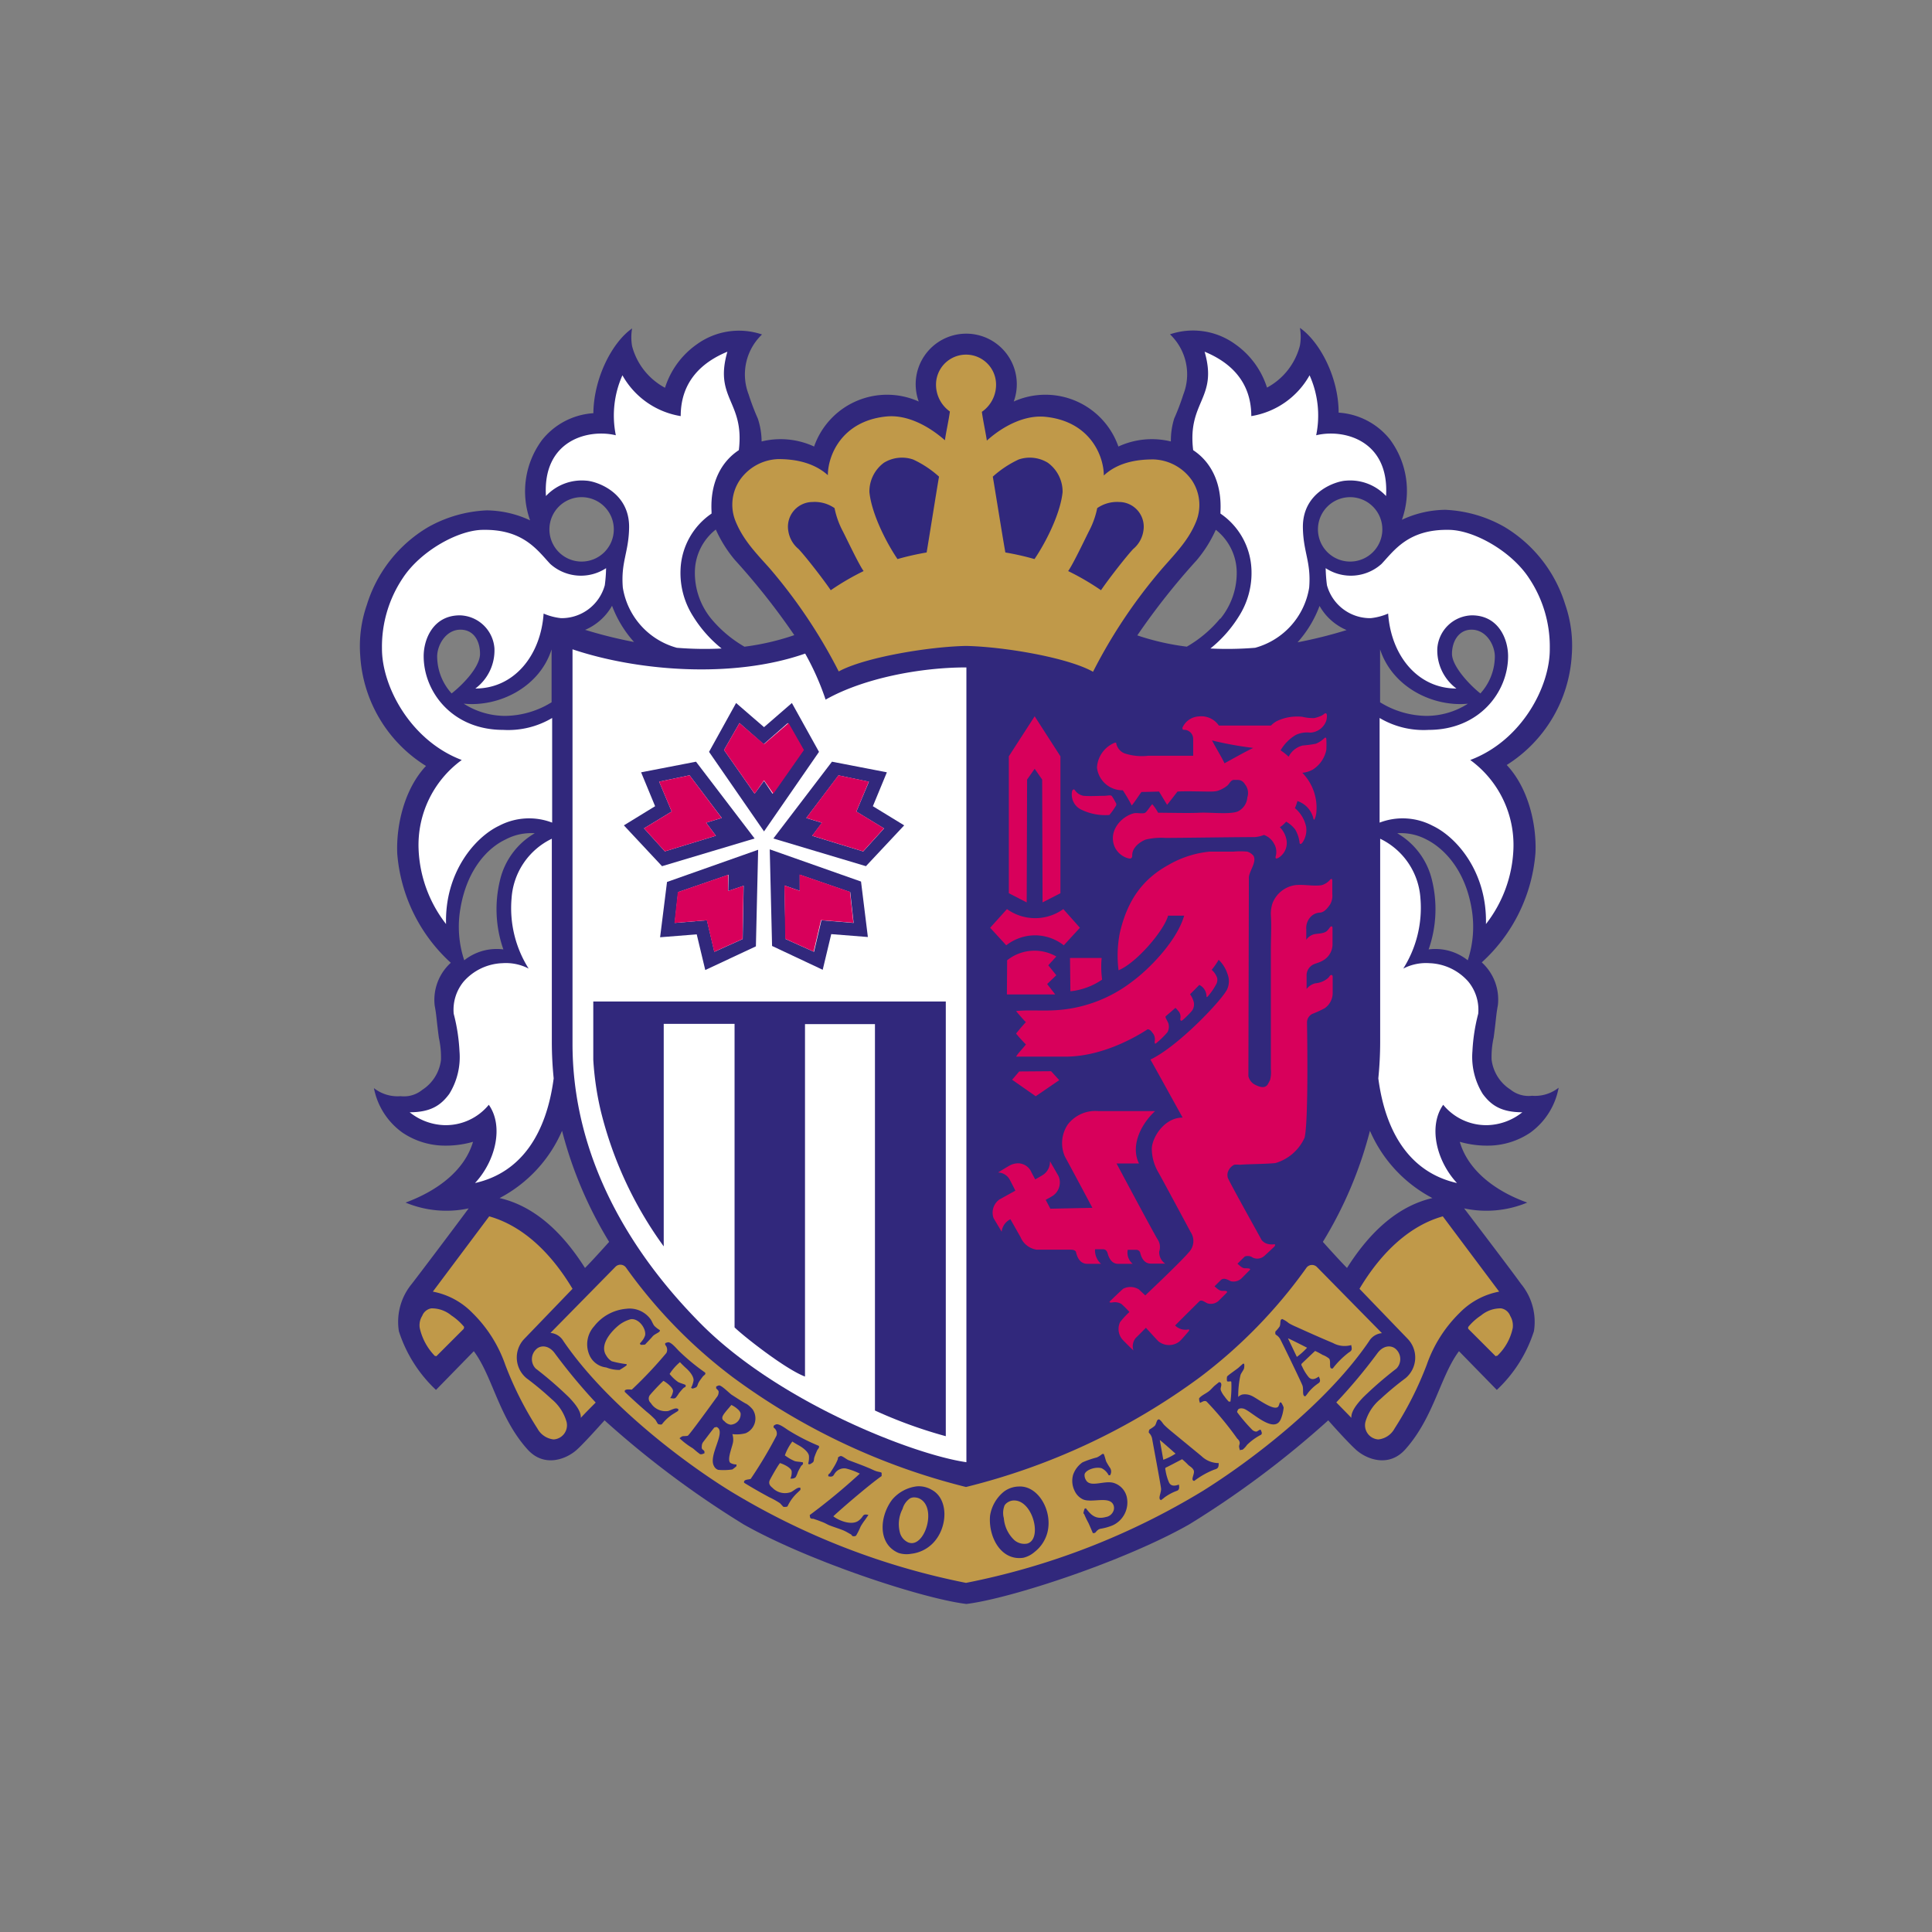 <svg id="Layer_1" data-name="Layer 1" xmlns="http://www.w3.org/2000/svg" viewBox="0 0 240 240"><rect x="0" y="0" width="240" height="240" fill="#808080" stroke="none"/><defs><style>.cls-1{fill:#31287c;}.cls-2{fill:#c09949;}.cls-3{fill:#fff;}.cls-4{fill:#d8005b;}</style></defs><path class="cls-1" d="M195.25,81.38a15.63,15.63,0,0,0-.82-6.31,17.07,17.07,0,0,0-7.55-9.62,16.25,16.25,0,0,0-7.35-2.12,13,13,0,0,0-5.38,1.24,10.7,10.7,0,0,0-1.5-10,8.87,8.87,0,0,0-6.36-3.31c0-4.4-2.35-8.82-4.81-10.53a6.22,6.22,0,0,1,0,2.2,8.25,8.25,0,0,1-4.09,5.22,10.42,10.42,0,0,0-3.93-5.38,8.93,8.93,0,0,0-8.12-1.24A6.86,6.86,0,0,1,147,49a29.36,29.36,0,0,1-1.14,3,9.2,9.2,0,0,0-.41,2.84,9.91,9.91,0,0,0-6.52.63,9.6,9.6,0,0,0-13-5.59,6.28,6.28,0,1,0-11.8,0,9.6,9.6,0,0,0-13,5.59,9.91,9.91,0,0,0-6.52-.63A9.2,9.2,0,0,0,94.14,52,29.36,29.36,0,0,1,93,49a6.86,6.86,0,0,1,1.66-7.45,8.93,8.93,0,0,0-8.12,1.24,10.42,10.42,0,0,0-3.93,5.38A8.25,8.25,0,0,1,78.52,43a6.46,6.46,0,0,1,0-2.2c-2.46,1.71-4.76,6.13-4.81,10.53a8.87,8.87,0,0,0-6.36,3.31,10.7,10.7,0,0,0-1.5,10,13,13,0,0,0-5.38-1.24,16.25,16.25,0,0,0-7.35,2.12,17.07,17.07,0,0,0-7.55,9.62,15.63,15.63,0,0,0-.82,6.31,17.33,17.33,0,0,0,8.17,13.7c-2.69,2.85-3.73,7.4-3.57,10.92A20.52,20.52,0,0,0,56,119.6a6.23,6.23,0,0,0-2,5.33c.24,1.28.18,1.43.52,4a11.14,11.14,0,0,1,.26,2.74,5.15,5.15,0,0,1-2.33,3.72,3.59,3.59,0,0,1-2.69.78,4.74,4.74,0,0,1-3.31-1A8.87,8.87,0,0,0,50,140.7a9.46,9.46,0,0,0,4.76,1.6,12.23,12.23,0,0,0,4-.46c-1,3.41-4.19,6-8.38,7.55a13.21,13.21,0,0,0,7.84.72c-2,2.7-6,8-7.06,9.37a7.41,7.41,0,0,0-1.61,5.89,17.17,17.17,0,0,0,4.61,7.29l4.7-4.81c2.33,3.11,3.1,8.25,6.68,12.21,2.08,2.31,4.86,1.19,6.15,0,.87-.8,2.38-2.48,3.41-3.62a118.16,118.16,0,0,0,17.28,12.93c8,4.53,22.15,9.21,27.67,9.88,5.52-.67,19.71-5.35,27.67-9.88A118.16,118.16,0,0,0,165,176.44c1,1.14,2.54,2.82,3.41,3.62,1.29,1.19,4.07,2.31,6.15,0,3.58-4,4.35-9.1,6.68-12.21l4.7,4.81a17.17,17.17,0,0,0,4.61-7.29,7.41,7.41,0,0,0-1.61-5.89c-1-1.4-5-6.67-7.06-9.37a13.21,13.21,0,0,0,7.84-.72c-4.19-1.5-7.4-4.14-8.38-7.55a12.23,12.23,0,0,0,4,.46,9.46,9.46,0,0,0,4.76-1.6,8.87,8.87,0,0,0,3.52-5.58,4.74,4.74,0,0,1-3.31,1,3.59,3.59,0,0,1-2.69-.78,5.15,5.15,0,0,1-2.33-3.72,11.14,11.14,0,0,1,.26-2.74c.34-2.55.28-2.7.52-4a6.23,6.23,0,0,0-2-5.33,20.52,20.52,0,0,0,6.67-13.6c.16-3.52-.88-8.07-3.57-10.92A17.33,17.33,0,0,0,195.25,81.38Zm-123-19.62a4,4,0,1,1-4,4A4,4,0,0,1,72.28,61.76ZM68.52,80.67v6.57a11.15,11.15,0,0,1-5.77,1.69,9.57,9.57,0,0,1-5.15-1.52C61.91,87.86,67,85.43,68.52,80.67ZM54.31,81.74c-.09-1.45,1-3.52,2.89-3.52,1.61,0,2.43,1.35,2.43,3s-2.17,3.86-3.53,4.92A6.87,6.87,0,0,1,54.31,81.74Zm3.36,37.55a13.22,13.22,0,0,1-.47-6.47c.85-5,3.54-7.57,5.59-8.53a6.76,6.76,0,0,1,3.64-.78,9.15,9.15,0,0,0-4.31,5.8,15.16,15.16,0,0,0,.41,8.63A6.47,6.47,0,0,0,57.67,119.29Zm15,38.22c-3.06-4.84-6.61-7.76-10.61-8.68a17.11,17.11,0,0,0,7.76-8.36,50.7,50.7,0,0,0,5.85,13.8C74.86,155.17,73.45,156.73,72.67,157.51Zm0-79.26a7,7,0,0,0,3.36-3,14.19,14.19,0,0,0,2.73,4.5A56.45,56.45,0,0,1,72.72,78.25Zm19.8,2.08a15.34,15.34,0,0,1-4.13-3.48A9,9,0,0,1,86.32,71a6.79,6.79,0,0,1,2.6-5.22,16,16,0,0,0,2.37,3.78,85.62,85.62,0,0,1,7.38,9.34A31.08,31.08,0,0,1,92.52,80.33Zm59.09-3.48a15.19,15.19,0,0,1-4.13,3.48,31.24,31.24,0,0,1-6.15-1.4,85.62,85.62,0,0,1,7.38-9.34,16,16,0,0,0,2.37-3.78,6.79,6.79,0,0,1,2.6,5.22A9,9,0,0,1,151.61,76.85Zm30.8,10.56a9.57,9.57,0,0,1-5.15,1.52,11.15,11.15,0,0,1-5.77-1.69V80.67C173,85.43,178.09,87.86,182.41,87.41ZM167.72,61.76a4,4,0,1,1-4,4A4,4,0,0,1,167.72,61.76Zm-3.8,13.51a7,7,0,0,0,3.36,3,56.45,56.45,0,0,1-6.09,1.52A14.19,14.19,0,0,0,163.92,75.27Zm3.41,82.24c-.78-.78-2.19-2.34-3-3.24a50.39,50.39,0,0,0,5.85-13.8,17.11,17.11,0,0,0,7.76,8.36C173.94,149.75,170.39,152.67,167.33,157.51Zm15-38.22a6.47,6.47,0,0,0-4.86-1.35,15.16,15.16,0,0,0,.41-8.63,9.15,9.15,0,0,0-4.31-5.8,6.76,6.76,0,0,1,3.64.78c2,1,4.74,3.57,5.59,8.53A13.22,13.22,0,0,1,182.33,119.29Zm3.36-37.55a6.87,6.87,0,0,1-1.79,4.4c-1.36-1.06-3.53-3.4-3.53-4.92s.82-3,2.43-3C184.71,78.22,185.78,80.29,185.69,81.74Z"/><path class="cls-2" d="M120,80.24c4.76.1,12.67,1.45,15.78,3.21a64.46,64.46,0,0,1,8.64-12.88c1.76-2,3.2-3.47,4.13-5.69a5.5,5.5,0,0,0-.46-5.17,6.05,6.05,0,0,0-4.81-2.64c-1.45,0-4.19.15-6.16,2,0-2.43-1.7-6.72-7.24-7.29-2.62-.27-5.33,1.19-7.29,2.95-.18-1.18-.45-2.35-.62-3.57a4.09,4.09,0,0,0,1.76-3.57,3.73,3.73,0,0,0-7.45,0A4.09,4.09,0,0,0,118,51.12c-.17,1.22-.45,2.39-.62,3.57-2-1.76-4.68-3.22-7.3-2.95-5.53.57-7.24,4.86-7.24,7.29-2-1.81-4.7-2-6.15-2a6.05,6.05,0,0,0-4.81,2.64,5.47,5.47,0,0,0-.47,5.17c.93,2.22,2.37,3.73,4.14,5.69a64.91,64.91,0,0,1,8.64,12.88C107.32,81.69,115.23,80.34,120,80.24Z"/><path class="cls-1" d="M116.65,59.21a12.86,12.86,0,0,0-3.22-2.13,4.29,4.29,0,0,0-3.62.4A4.44,4.44,0,0,0,108,61.11c.24,2.51,1.91,6,3.49,8.34a34.09,34.09,0,0,1,3.62-.82C115.41,66.87,116.44,60.35,116.65,59.21Z"/><path class="cls-1" d="M123.33,59.21a13,13,0,0,1,3.21-2.13,4.29,4.29,0,0,1,3.62.4A4.44,4.44,0,0,1,132,61.11c-.24,2.51-1.91,6-3.49,8.34a33.54,33.54,0,0,0-3.62-.82C124.57,66.87,123.53,60.35,123.33,59.21Z"/><path class="cls-1" d="M103.67,63.12a10.58,10.58,0,0,0,1,2.82c.42.8,2,4.16,2.61,5a32,32,0,0,0-4.08,2.38c-1-1.47-3.2-4.28-4-5.12a3.59,3.59,0,0,1-1.27-2.22,3.07,3.07,0,0,1,3-3.62A4.31,4.31,0,0,1,103.67,63.12Z"/><path class="cls-1" d="M136.3,63.12a10.58,10.58,0,0,1-1,2.82c-.41.8-2,4.16-2.61,5a32,32,0,0,1,4.08,2.38c1-1.47,3.2-4.28,4-5.12a3.62,3.62,0,0,0,1.26-2.22,3.07,3.07,0,0,0-3-3.62A4.33,4.33,0,0,0,136.3,63.12Z"/><path class="cls-2" d="M74,174.23a70.14,70.14,0,0,1-5.06-6.09c-.75-1.06-1.78-1.06-2.32-.54a1.68,1.68,0,0,0-.08,2.4,46.7,46.7,0,0,1,4.16,3.6c.73.77,1.5,1.7,1.45,2.53C72.72,175.51,73.43,174.8,74,174.23Z"/><path class="cls-2" d="M71.12,160.1c-2.84-4.76-6.42-7.9-10.35-9l-7,9.35a9.25,9.25,0,0,1,4.91,2.64,16.71,16.71,0,0,1,4.09,6.46,42.62,42.62,0,0,0,4,7.92,2.59,2.59,0,0,0,2,1.34,1.76,1.76,0,0,0,1.6-2.22,5.71,5.71,0,0,0-1.86-2.8,37.43,37.43,0,0,0-3.1-2.58,3.34,3.34,0,0,1-.31-4.86Z"/><path class="cls-2" d="M54,168.42c0,.05.15,0,.2.06l3.42-3.42c0-.05,0-.15.05-.21a7.09,7.09,0,0,0-1.6-1.44,3.79,3.79,0,0,0-2.49-.88,1.46,1.46,0,0,0-1.13.93,2.19,2.19,0,0,0-.31,1.5A7.22,7.22,0,0,0,54,168.42Z"/><path class="cls-2" d="M166,174.21a66.39,66.39,0,0,0,5.08-6.07c.75-1.06,1.78-1.06,2.33-.54a1.69,1.69,0,0,1,.07,2.4,46.7,46.7,0,0,0-4.16,3.6c-.72.77-1.5,1.7-1.45,2.53C167.28,175.51,166.55,174.78,166,174.21Z"/><path class="cls-2" d="M168.88,160.1c2.84-4.76,6.42-7.9,10.35-9l7,9.35a9.25,9.25,0,0,0-4.91,2.64,16.71,16.71,0,0,0-4.09,6.46,42.62,42.62,0,0,1-4,7.92,2.59,2.59,0,0,1-2,1.34,1.76,1.76,0,0,1-1.6-2.22,5.71,5.71,0,0,1,1.86-2.8,37.43,37.43,0,0,1,3.1-2.58,3.34,3.34,0,0,0,.31-4.86Z"/><path class="cls-2" d="M186,168.42s-.15,0-.2.06l-3.42-3.42c0-.05,0-.15,0-.21a7.09,7.09,0,0,1,1.6-1.44,3.79,3.79,0,0,1,2.49-.88,1.46,1.46,0,0,1,1.13.93,2.36,2.36,0,0,1,.32,1.5A6.62,6.62,0,0,1,186,168.42Z"/><path class="cls-2" d="M120,196.63a90.07,90.07,0,0,0,29.38-11.4c5.85-3.64,15.41-10.86,20.69-18.62a2.06,2.06,0,0,1,1.6-1l-8.07-8.21a.86.86,0,0,0-1.29.06h0a62.29,62.29,0,0,1-13.26,13.63A82.07,82.07,0,0,1,120,184.72a82.07,82.07,0,0,1-29-13.66,62.29,62.29,0,0,1-13.26-13.63h0a.86.86,0,0,0-1.29-.06l-8.07,8.21a2.06,2.06,0,0,1,1.6,1c5.28,7.76,14.84,15,20.69,18.62A90.07,90.07,0,0,0,120,196.63Z"/><path class="cls-1" d="M75.31,169.87a4.41,4.41,0,0,0,1.65.31,9.51,9.51,0,0,0,.88-.57s0-.11,0-.15A12.6,12.6,0,0,1,76,169.1a1.9,1.9,0,0,1-.67-.68c-.92-1.34.61-3,1.39-3.67a4.14,4.14,0,0,1,1.66-.88c1-.1,1.9,1.18,1.76,2a2,2,0,0,1-.36.67,2.66,2.66,0,0,1-.26.31c-.09.09.1.21.1.21s.44,0,.53-.05c.29-.33.7-.73.92-1s.82-.48.88-.64,0-.11,0-.15a3.16,3.16,0,0,1-.67-.52c-.2-.26-.28-.56-.47-.83a3.22,3.22,0,0,0-3-1.29,5.66,5.66,0,0,0-4,2.17,3.34,3.34,0,0,0-.52,3.73A2.58,2.58,0,0,0,75.31,169.87Z"/><path class="cls-1" d="M99.19,179.53c.5.27,1.22.8,1.3,1.31a2.84,2.84,0,0,1-.1,1s.1.07.21.05a1.49,1.49,0,0,0,.41-.26c.13-.18.08-.38.16-.62a8.62,8.62,0,0,1,.36-.88,3.37,3.37,0,0,0,.21-.31c0-.06,0-.15,0-.2a25.91,25.91,0,0,1-3.68-1.87c-.33-.18-1.15-.87-1.6-.82a.75.75,0,0,0-.36.2c0,.06,0,.16,0,.21a.87.87,0,0,1,.36,1,53.47,53.47,0,0,1-3.21,5.38c-.26.08-.73.06-.82.31,0,0,0,.11,0,.16,1,.62,2.09,1.24,3.15,1.81a10.13,10.13,0,0,1,1.29.72c.09.06.4.45.47.47s.47,0,.49-.07A5.5,5.5,0,0,1,99,185.49l.43-.41c0-.13,0-.23,0-.26-.34-.11-.7.27-1.14.52a2.16,2.16,0,0,1-2.33-.52c-.27-.21-.56-.52-.31-1,.36-.68,1-1.79,1.24-2.07.45.13,1.36.56,1.45,1a1.78,1.78,0,0,1-.16.93c.26,0,.51,0,.68-.21a3.84,3.84,0,0,0,.26-.62,7.3,7.3,0,0,1,.36-.67c0-.09.23-.2.26-.31s0-.15,0-.21c-.27-.07-.68-.07-1-.15a5.9,5.9,0,0,1-1.24-.72,6.3,6.3,0,0,1,.93-1.72C98.55,179.16,99,179.43,99.19,179.53Z"/><path class="cls-1" d="M85.16,169.9c.43.37,1,1,1,1.56a2.76,2.76,0,0,1-.31.93s.08.09.19.1a1.6,1.6,0,0,0,.46-.17c.16-.15.16-.35.28-.57s.38-.56.55-.78c.06-.07.22-.17.27-.26s0-.15,0-.2a26.32,26.32,0,0,1-3.18-2.61c-.28-.25-.94-1.11-1.38-1.16-.07,0-.37.07-.4.13s0,.15,0,.2a.88.88,0,0,1,.14,1,52.44,52.44,0,0,1-4.29,4.55c-.28,0-.73-.09-.88.13,0,.05,0,.11,0,.15.86.83,1.78,1.66,2.69,2.45a11.43,11.43,0,0,1,1.1,1c.07.08.3.52.35.55s.46.12.5,0a5.32,5.32,0,0,1,1.47-1.31l.5-.31c.07-.12.07-.21,0-.26-.31-.19-.74.11-1.22.26a2.16,2.16,0,0,1-2.16-1,.72.72,0,0,1-.09-1,23.5,23.5,0,0,1,1.66-1.75c.4.22,1.2.84,1.2,1.27a1.93,1.93,0,0,1-.36.88c.26,0,.49.13.7-.06a3.63,3.63,0,0,0,.39-.55c.15-.18.33-.4.5-.58s.27-.14.32-.24,0-.16,0-.21c-.24-.12-.64-.21-.92-.36a5.19,5.19,0,0,1-1.06-1,6.36,6.36,0,0,1,1.29-1.47C84.62,169.39,85,169.75,85.16,169.9Z"/><path class="cls-1" d="M106.34,190.77a8.65,8.65,0,0,0,.57-1.14,7.39,7.39,0,0,1,.53-.8s.44-.64.44-.64-.37-.11-.55,0-.19.33-.63.68c-.88.71-2.55,0-3.18-.51.7-.68,4.37-3.86,6-5,0-.09,0-.21,0-.31s0-.11-.1-.15-.39-.08-.62-.16-.56-.25-.83-.36c-.85-.36-1.71-.67-2.58-1-.22-.09-.73-.51-.94-.51a.68.68,0,0,0-.36.2s0,.12,0,.16a6.34,6.34,0,0,1-.31.67c-.2.36-.44.74-.67,1.09,0,0-.19.15-.21.2s0,.15,0,.21c.14,0,.27.07.47,0s.24-.27.36-.41a1.4,1.4,0,0,1,1.35-.57,8.17,8.17,0,0,1,1.73.64,76.39,76.39,0,0,1-6.23,5.15c.06.18,0,.32.15.41s.28,0,.47.11c.34.1.66.23,1,.36s.61.31.88.41c.59.23,1.12.38,1.71.62.28.12.59.31.88.47.06,0,.15.16.2.21A.52.52,0,0,0,106.34,190.77Z"/><path class="cls-1" d="M136.7,189.91a6.73,6.73,0,0,0,1.55-.44,3.13,3.13,0,0,0,1.71-3.56,2.39,2.39,0,0,0-1.66-1.71c-1.19-.31-2.88.64-3.41-.36a1.13,1.13,0,0,1-.16-.68c.1-.55,1.35-1,2.12-.77a2,2,0,0,1,.88.88.85.85,0,0,1,.16,0,.85.85,0,0,0,0-.93,7.68,7.68,0,0,1-.47-.78c-.06-.14-.25-.88-.31-.93s-.17,0-.2,0a3.24,3.24,0,0,1-.63.41,11.65,11.65,0,0,0-1.81.62,3.14,3.14,0,0,0-1.16,1.53,2.77,2.77,0,0,0,.18,2,2.15,2.15,0,0,0,1.09,1.09c1.17.44,3.37-.52,3.77.77a1,1,0,0,1-.1.78,1.2,1.2,0,0,1-.88.62c-1.34.37-1.92-.37-2.48-1.09l-.16.06a3.77,3.77,0,0,0-.15.56l.1.11a11.87,11.87,0,0,0,.52,1.08c.19.4.38.87.57,1.3.1-.06.15,0,.26-.06S136.3,190,136.7,189.91Z"/><path class="cls-1" d="M154.34,173.23a1.94,1.94,0,0,1,1.13.16c.58.23,2.63,1.85,3.26,1.4.14-.11.19-.4.26-.57h.16a3,3,0,0,1,.31.62,4.94,4.94,0,0,1-.31,1.34c-.77,2.17-3.73-.92-4.66-1.19-.26-.07-.62-.06-.72.16s-.11.23-.06.31a19.93,19.93,0,0,0,1.89,2.2c.22.16.45.22.58.14s.39-.27.43-.17.28.49,0,.62a7.19,7.19,0,0,0-1.7,1.24,2.85,2.85,0,0,1-.52.57c-.13.08-.2,0-.36.1a2.56,2.56,0,0,1-.11-.46c0-.2.14-.37.05-.62s-.22-.29-.31-.42a40.43,40.43,0,0,0-3.77-4.55c-.28-.2-.59.08-.83.16l-.05-.16a1.14,1.14,0,0,1-.05-.41s.11-.12.15-.16c.3-.26.67-.43,1-.67s.54-.54.82-.77.35-.28.52-.42c0,0,.19.07.21.11.17.33-.11.58,0,.93a3,3,0,0,0,.51.82c0,.05.46.57.47.57s.15,0,.21,0a13.79,13.79,0,0,0,.11-2.41c0-.22-.32,0-.53-.12a1.44,1.44,0,0,1,0-.57c0-.1,1.22-.93,1.4-1.09l.57-.51h.15a1.38,1.38,0,0,1,0,.51c0,.21-.39.65-.46.93a11.58,11.58,0,0,0-.27,2.71C153.84,173.45,154.15,173.27,154.34,173.23Z"/><path class="cls-1" d="M162.51,173a4.25,4.25,0,0,1-.37.47c-.14-.13-.07.08-.2-.15s0-.89-.16-1.25c-.26-.64-2.41-5.08-2.75-5.72a1.49,1.49,0,0,0-.54-.55c-.07,0-.11-.41,0-.45a4.2,4.2,0,0,0,.47-.57c.12-.26.05-.53.15-.83l.16-.1a3.26,3.26,0,0,1,.83.52,8,8,0,0,0,.93.46c1.52.69,3,1.35,4.55,2a3,3,0,0,0,2.27.26c.12.54.11.68-.31.93a10.68,10.68,0,0,0-2,2c0-.05-.17,0-.21-.05-.21-.19,0-.9-.21-1.19a2.84,2.84,0,0,0-.82-.47,9.72,9.72,0,0,0-.93-.49c-.26.23-1.45,1.37-1.61,1.52s-.1.24,0,.42a5.75,5.75,0,0,0,.83,1.34c.42.42.88.14,1.24-.1.14.31.27.63-.05.83A5.68,5.68,0,0,0,162.51,173Zm-2.5-6.72,1.09,2.28a8.7,8.7,0,0,0,1.27-1.14S160.32,166.37,160,166.25Z"/><path class="cls-1" d="M124.73,185.28a3.2,3.2,0,0,1,1.83-.62c2.41-.13,4.2,3,3.57,5.64a4.49,4.49,0,0,1-1.6,2.48,3.29,3.29,0,0,1-1.4.73c-2.8.42-4.38-2.62-4.14-5.23A4.77,4.77,0,0,1,124.73,185.28Zm2.87,6.47c2-.53.63-5.77-1.92-5.33a1.53,1.53,0,0,0-.49.2,1.26,1.26,0,0,0-.39.37,2.48,2.48,0,0,0-.1,1.6,4.18,4.18,0,0,0,1.34,2.76A1.91,1.91,0,0,0,127.6,191.75Z"/><path class="cls-1" d="M113.88,184.64a3.15,3.15,0,0,1,1.88.44c2.13,1.15,2,4.77.08,6.67a4.48,4.48,0,0,1-2.67,1.27,3.23,3.23,0,0,1-1.56-.11c-2.61-1.12-2.36-4.54-.78-6.62A4.77,4.77,0,0,1,113.88,184.64Zm-.95,7c2,.62,3.57-4.58,1.16-5.54a2,2,0,0,0-.52-.09,1.14,1.14,0,0,0-.52.12,2.35,2.35,0,0,0-.93,1.31,4.1,4.1,0,0,0-.3,3.05A1.87,1.87,0,0,0,112.93,191.65Z"/><path class="cls-1" d="M144.68,186a5.32,5.32,0,0,1-.47.36c-.11-.16-.09.05-.16-.21s.22-.86.18-1.24c-.08-.69-1-5.54-1.12-6.25a1.44,1.44,0,0,0-.38-.67c-.06,0,0-.43.11-.44a4.44,4.44,0,0,0,.6-.42c.19-.22.19-.51.37-.76l.17-.06c.34.22.42.48.66.72s.54.5.78.7l3.84,3.16a3.08,3.08,0,0,0,2.13.86c0,.55-.08.68-.55.81a10.3,10.3,0,0,0-2.48,1.4s-.16,0-.19-.1c-.15-.24.26-.86.12-1.2s-.49-.5-.67-.67a9.44,9.44,0,0,0-.77-.72c-.31.15-1.76.93-1.95,1s-.16.19-.11.4a6,6,0,0,0,.44,1.51c.29.52.81.38,1.22.24.05.33.09.67-.27.78A6.24,6.24,0,0,0,144.68,186Zm-.61-7.14.44,2.48a7.67,7.67,0,0,0,1.52-.76S144.34,179.07,144.07,178.88Z"/><path class="cls-1" d="M87.33,179.16a.89.89,0,0,0-.15.51c-.07.47.26.39.33.65,0,.06,0,.15,0,.21-.2.08-.39.18-.58.09l-.19-.15c-.25-.18-.45-.38-.68-.56a9.3,9.3,0,0,1-1.65-1.25c.11-.07.27-.23.41-.25s.44,0,.62-.06,3.39-4.5,3.57-4.75a1,1,0,0,0,.26-.73c0-.14-.23-.3-.31-.41a.74.74,0,0,0,0-.21,1.25,1.25,0,0,1,.36-.15c.36,0,1.3,1,1.61,1.19s1.52,1,1.81,1.11a3.33,3.33,0,0,1,.77.7,2,2,0,0,1-.88,2.94,4.36,4.36,0,0,1-1.65.11,2.4,2.4,0,0,1,.1.82c0,.56-.83,2.29-.36,2.75a1.51,1.51,0,0,0,.77.2,1.46,1.46,0,0,0,0,.21,5.39,5.39,0,0,1-.51.41,7.33,7.33,0,0,1-1.76.05.88.88,0,0,1-.52-.46c-.75-1.3,1.47-4.15.42-4.81-.17-.11-.2,0-.37,0C88.57,177.51,87.46,179,87.33,179.16Zm3.52-4.63c-.28.35-.57.65-.83,1a1.83,1.83,0,0,0-.28.47c-.07.37.13.44.29.59a1.21,1.21,0,0,0,.74.39A1.3,1.3,0,0,0,92,175.56a1.07,1.07,0,0,0-.31-.46A3.07,3.07,0,0,0,90.85,174.53Z"/><path class="cls-3" d="M76.5,54.07a12.28,12.28,0,0,1,.82-7.45,10.16,10.16,0,0,0,7.24,5.07c0-4.35,2.69-6.72,5.8-8-1.69,5.84,2.16,6.15,1.42,12.23-2.15,1.41-3.58,4-3.39,7.64,0,.08,0,.16,0,.24a8.82,8.82,0,0,0-3.85,6.94,10,10,0,0,0,1.56,5.82,15.79,15.79,0,0,0,3.54,4,43.11,43.11,0,0,1-5.56-.09A9.28,9.28,0,0,1,77.37,73c-.26-3.2.73-4.35.78-7.45.07-4.5-4.19-5.79-5.33-5.84a6.08,6.08,0,0,0-5,1.91C67.39,54.69,73.08,53.24,76.5,54.07Z"/><path class="cls-3" d="M57.36,94.41A13.06,13.06,0,0,0,52,105.53a16.15,16.15,0,0,0,3.41,9.26C55.24,108.38,59,104,62,102.58a8,8,0,0,1,6.59-.39v-13a10.7,10.7,0,0,1-6.08,1.48c-6.31,0-9.88-4.71-9.88-9.16,0-2.12,1.19-5.07,4.5-5.07a4.42,4.42,0,0,1,4.29,4.09,5.9,5.9,0,0,1-2.37,5c4.81,0,8.12-4.09,8.48-9.31a7.42,7.42,0,0,0,2.17.57,5.56,5.56,0,0,0,5.43-4.09,18.73,18.73,0,0,0,.16-2.12,5.7,5.7,0,0,1-6.93-.52c-1.56-1.65-3.31-4.32-8.33-4.24-3.1,0-7.81,2.64-10,6a15.29,15.29,0,0,0-2.58,8.74C47.43,85.26,51,92,57.36,94.41Z"/><path class="cls-3" d="M55.81,135.89c-1,1.35-2.23,2.28-4.92,2.28a7.27,7.27,0,0,0,4.3,1.6,6.91,6.91,0,0,0,5.53-2.53c1.86,2.63.88,6.93-1.71,9.72,5.8-1.3,8.88-6.21,9.77-13-.15-1.51-.23-3-.23-4.57l0-25.2a8.85,8.85,0,0,0-5,7.39,14.06,14.06,0,0,0,2.12,8.74,6.14,6.14,0,0,0-3.26-.67,6.73,6.73,0,0,0-4.81,2.28,5.5,5.5,0,0,0-1.24,4,22.81,22.81,0,0,1,.72,4.66A8.7,8.7,0,0,1,55.81,135.89Z"/><path class="cls-3" d="M163.5,54.07a12.2,12.2,0,0,0-.82-7.45,10.16,10.16,0,0,1-7.24,5.07c0-4.35-2.69-6.72-5.8-8,1.69,5.84-2.16,6.15-1.42,12.23,2.15,1.41,3.58,4,3.39,7.64,0,.08,0,.16,0,.24a8.82,8.82,0,0,1,3.85,6.94,10,10,0,0,1-1.56,5.82,15.79,15.79,0,0,1-3.54,4,43.11,43.11,0,0,0,5.56-.09A9.28,9.28,0,0,0,162.63,73c.26-3.2-.73-4.35-.78-7.45-.07-4.5,4.19-5.79,5.33-5.84a6.08,6.08,0,0,1,5,1.91C172.61,54.69,166.92,53.24,163.5,54.07Z"/><path class="cls-3" d="M184.19,135.89c1,1.35,2.23,2.28,4.92,2.28a7.27,7.27,0,0,1-4.3,1.6,6.91,6.91,0,0,1-5.53-2.53c-1.86,2.63-.88,6.93,1.71,9.72-5.79-1.3-8.88-6.21-9.77-13,.15-1.51.23-3,.23-4.57l0-25.2a8.86,8.86,0,0,1,5,7.39,14.13,14.13,0,0,1-2.13,8.74,6.14,6.14,0,0,1,3.26-.67,6.73,6.73,0,0,1,4.81,2.28,5.5,5.5,0,0,1,1.24,4,22.81,22.81,0,0,0-.72,4.66A8.7,8.7,0,0,0,184.19,135.89Z"/><path class="cls-3" d="M182.64,94.41A13.06,13.06,0,0,1,188,105.53a16.15,16.15,0,0,1-3.41,9.26c.15-6.41-3.59-10.77-6.62-12.21a8,8,0,0,0-6.59-.39v-13a10.7,10.7,0,0,0,6.08,1.48c6.31,0,9.88-4.71,9.88-9.16,0-2.12-1.19-5.07-4.5-5.07a4.42,4.42,0,0,0-4.29,4.09,5.9,5.9,0,0,0,2.37,5c-4.81,0-8.12-4.09-8.48-9.31a7.42,7.42,0,0,1-2.17.57,5.56,5.56,0,0,1-5.43-4.09,18.73,18.73,0,0,1-.16-2.12,5.7,5.7,0,0,0,6.93-.52c1.56-1.65,3.31-4.32,8.33-4.24,3.11,0,7.81,2.64,10,6a15.29,15.29,0,0,1,2.58,8.74C192.57,85.26,189.05,92,182.64,94.41Z"/><path class="cls-3" d="M102.56,86.91c4.76-2.69,11.85-4,17.43-4h.06v98.73c-6.65-.95-23.46-7.52-33.11-17.32-5.41-5.49-15.82-17.66-15.82-34.66v-49c7.95,2.68,19.85,3.7,28.9.53A33.06,33.06,0,0,1,102.56,86.91Z"/><path class="cls-1" d="M73.7,124.41h43.79v54a57.71,57.71,0,0,1-8.8-3.19v-48H100V171c-2.48-.93-7.82-5.17-8.75-6.11v-37.7H82.45v27.64A48,48,0,0,1,74.63,138a37,37,0,0,1-.93-6.36Z"/><path class="cls-4" d="M144,155.47a1.7,1.7,0,0,0-.18-1.48c-.49-.77-5.12-9.46-5.12-9.46l2.79,0c-1-2,0-4.63,2-6.51l-7.09,0a4.32,4.32,0,0,0-3.75,1.66,4.15,4.15,0,0,0-.36,4c.88,1.6,3.41,6.36,3.41,6.36l-5.22.11-.58-1.1.71-.4a2,2,0,0,0,.88-2.56l-1.06-1.84a1.94,1.94,0,0,1-1,1.78l-.83.48-.46-.86a1.83,1.83,0,0,0-1.63-1.14,2.27,2.27,0,0,0-1,.23c-.26.13-1.53.91-1.53.91a1.71,1.71,0,0,1,1.4.8c.11.19.42.79.75,1.46L124.16,149a2,2,0,0,0-.73,2.33l1,1.68a1.94,1.94,0,0,1,1.09-1.55h0l1.25,2.21a2.59,2.59,0,0,0,2,1.57H133c.31,0,.62.08.67.32.21.9.65,1.44,1.43,1.44l1.68,0a2.22,2.22,0,0,1-.75-1.81h1c.26,0,.47.15.57.52S138,157,138.9,157h1.81a1.81,1.81,0,0,1-.62-1.74l1,0a.52.52,0,0,1,.57.44c.08.28.34,1.27,1.3,1.27s1.78,0,1.78,0A1.72,1.72,0,0,1,144,155.47Z"/><polygon class="cls-4" points="126.61 133.1 125.73 134.13 128.66 136.18 131.58 134.18 130.57 133.07 126.61 133.1"/><path class="cls-4" d="M125.11,119.29a5.44,5.44,0,0,1,6.11-.47l-1,1.09,1,1.24-1.14,1.09,1,1.29h-6Z"/><path class="cls-4" d="M128.58,116.19a5.83,5.83,0,0,1,3.57,1.24l2-2.18-2.06-2.32a6,6,0,0,1-7,0L123,115.25l2,2.18A5.83,5.83,0,0,1,128.58,116.19Z"/><polygon class="cls-4" points="128.53 88.98 131.73 93.95 131.73 110.96 129.51 112.1 129.46 96.84 128.53 95.5 127.59 96.84 127.54 112.1 125.32 110.96 125.32 93.95 128.53 88.98"/><path class="cls-4" d="M155.14,108.94c.1-.81,1-1.9.57-2.63a1.57,1.57,0,0,0-.78-.52,9.77,9.77,0,0,0-1.71,0c-1,0-2,0-2.94,0a12.61,12.61,0,0,0-5.12,1.65c-3.21,1.76-5.13,4.4-6.06,8.49a14.65,14.65,0,0,0-.15,4.6c2.27-.93,5.69-5,6.15-6.78h2c-.88,3.06-4.22,6.55-6.52,8.23A17.18,17.18,0,0,1,131,125.5c-1.55.09-3.37-.06-4.78.1.26.31,1,1.19,1.22,1.37-.37.39-.88,1-1.22,1.42.34.44,1,1.14,1.22,1.35-.24.36-.91,1-1.22,1.52l6.13,0c4.12,0,8.07-2,10.23-3.41.42.12.41.25.64.51a1.23,1.23,0,0,1,.22,1c0,.26,0,.35.2.22a10.94,10.94,0,0,0,1.39-1.36,1.45,1.45,0,0,0,.12-1.07c-.06-.17-.21-.43-.28-.58a.7.7,0,0,1-.09-.3l1.24-1.07a2.57,2.57,0,0,1,.32.35,1.07,1.07,0,0,1,.28,1c0,.24.09.33.29.17s1-.92,1.21-1.23a1.35,1.35,0,0,0,.16-1.06,2.79,2.79,0,0,0-.45-.92c.39-.38.78-.77,1.15-1.16a1.57,1.57,0,0,1,.89,1.33c0,.28.1.19.25,0a7.89,7.89,0,0,0,1-1.49,1.17,1.17,0,0,0,.08-.71,2.32,2.32,0,0,0-.68-1,10.65,10.65,0,0,0,.87-1.25,4.27,4.27,0,0,1,1.09,1.75,2.44,2.44,0,0,1-.08,2c-.87,1.55-6.18,7.09-9.49,8.64.88,1.55,2.85,5.14,4,7.21-2.25,0-3.76,2.4-3.83,3.83a5.86,5.86,0,0,0,.83,3c.35.6,4,7.4,4,7.4a2,2,0,0,1-.21,2.48c-.82,1-4.5,4.5-5.43,5.38l-.8-.75a2,2,0,0,0-1.94-.08c-.31.26-1.57,1.48-1.57,1.48-.26.23-.08.26.2.23a1.62,1.62,0,0,1,1.14.18,10.85,10.85,0,0,1,1,1,10.48,10.48,0,0,0-1.16,1.26,2,2,0,0,0,.26,2.12c.15.18,1.09,1.12,1.4,1.4a1.64,1.64,0,0,1,.28-1.55c.28-.26,1.27-1.27,1.27-1.27s1.25,1.38,1.55,1.68a2.1,2.1,0,0,0,2.58.05c.34-.28,1-1.1,1.14-1.25s.14-.29,0-.27a1.82,1.82,0,0,1-1.64-.49c.09-.11,1.41-1.42,3-3,.26-.26.62.06,1,.24a1.42,1.42,0,0,0,1.37-.28l.86-.85c.18-.19.28-.26.2-.34s-.23-.08-.59-.08-.6-.27-.95-.56l.76-.75h0c.4-.42,1,0,1.27.12a1.45,1.45,0,0,0,1.31-.34l.85-.86c.18-.18.29-.26.21-.33s-.24-.08-.6-.08-.59-.27-.95-.57l.91-.89a1.07,1.07,0,0,1,1,.14,1.32,1.32,0,0,0,1.45-.23s1.09-1,1.22-1.14.13-.31,0-.29a2.66,2.66,0,0,1-.57,0,1.45,1.45,0,0,1-1-.52c-.83-1.52-3.77-6.77-4.19-7.7a1.22,1.22,0,0,1,0-.78,1.57,1.57,0,0,1,.78-.88,2.73,2.73,0,0,1,.67,0c1.38-.1,3.18-.08,4.45-.21a5.75,5.75,0,0,0,3.62-3.15c.49-2.05.33-12.53.3-14.37a1.2,1.2,0,0,1,.64-1,14.33,14.33,0,0,0,1.55-.71,2.29,2.29,0,0,0,1-1.88v-2c0-.37-.28-.28-.38-.11a1.35,1.35,0,0,1-.3.32,2.77,2.77,0,0,1-1.48.57,1.93,1.93,0,0,0-1.08.71c0-.61,0-1.2,0-1.78a1.51,1.51,0,0,1,.67-1.17c.37-.26.88-.26,1.55-.71a2.3,2.3,0,0,0,1-1.89v-2c0-.37-.25-.24-.35-.07a3.44,3.44,0,0,1-.27.33c-.33.41-1.13.39-1.59.47a1.69,1.69,0,0,0-1.05.7v-1.32a2,2,0,0,1,.46-1.43,1.69,1.69,0,0,1,1.19-.62c.65,0,1.11-.75,1.3-1a2.17,2.17,0,0,0,.28-1.35v-1.6c0-.34-.19-.26-.32-.08a2.19,2.19,0,0,1-1,.62c-1.08.16-2.23-.13-3.31,0a3.58,3.58,0,0,0-2.79,2.23,4.14,4.14,0,0,0-.21,1.5c.09,1.4,0,2.83,0,4.24l0,14.89a3.85,3.85,0,0,1-.1,1.35s-.27.51-.27.52c-.34.52-.93.42-1.7,0a1.62,1.62,0,0,1-.72-1Z"/><path class="cls-4" d="M137.81,101.24a6.79,6.79,0,0,1-3.62-.73,2.08,2.08,0,0,1-1-2.27c.08-.18.24-.24.34-.08a1.64,1.64,0,0,0,1.08.7c.83.07,1.72,0,2.59,0,.27,0,.74-.12.88,0s.46.75.54.88a.36.36,0,0,1-.05.44A8.4,8.4,0,0,1,137.81,101.24Z"/><path class="cls-4" d="M164.55,91.67a3.45,3.45,0,0,1-1.09.72,15.16,15.16,0,0,1-1.64.22A2.66,2.66,0,0,0,160.08,94a7.58,7.58,0,0,0-1-.79,5.3,5.3,0,0,1,1.9-1.92,3.31,3.31,0,0,1,1.78-.28,2.21,2.21,0,0,0,2-1.5c.11-.4.16-1.15-.26-.83a2.11,2.11,0,0,1-.31.21,4.07,4.07,0,0,1-.93.31,5.56,5.56,0,0,1-1.5-.16,6.06,6.06,0,0,0-1.66.06,5.65,5.65,0,0,0-1.55.51,3.52,3.52,0,0,0-.67.52l-6.47,0A2.64,2.64,0,0,0,148.89,89a2.35,2.35,0,0,0-2,1.39c0,.2,0,.27.24.27a1.13,1.13,0,0,1,1.09,1.15v2.07h-5.57a6.79,6.79,0,0,1-3-.31,1.72,1.72,0,0,1-1-1.29c0-.06-.16,0-.21,0a3.55,3.55,0,0,0-2.17,3.07,3.18,3.18,0,0,0,3.21,2.82,21.05,21.05,0,0,1,1.11,1.89c.41-.49.85-1.21,1.21-1.68.52,0,2.18-.05,2.18-.05l1,1.65c.46-.57.85-1.08,1.29-1.65.94-.07,3,0,4,0a4.93,4.93,0,0,0,.88-.06,3.65,3.65,0,0,0,1.3-.67c.29-.23.43-.74.88-.72s.93-.11,1.34.57a1.72,1.72,0,0,1,.28,1.6,2.1,2.1,0,0,1-1.21,1.76c-1,.39-3.54.08-4.71.15s-3.94,0-5.17,0a5.52,5.52,0,0,0-.72-1.06c-.23.21-.7,1-.93,1.09-.44.12-1-.06-1.4.05-1.54.41-3.19,2.22-2.33,4.19a2.62,2.62,0,0,0,1.5,1.34c.65.23.67-.09.67-.36,0-.88.88-1.6,1.66-1.91a8.23,8.23,0,0,1,2.48-.21c1.86,0,9-.11,11.07-.1a4,4,0,0,0,1.15-.27,2.29,2.29,0,0,1,1.25,1.07,2,2,0,0,1,.24,1.47c-.16.54.15.39.33.29a2.16,2.16,0,0,0,1-2.12,3,3,0,0,0-.84-1.67,3.34,3.34,0,0,0,.45-.35,3.51,3.51,0,0,0,.33-.34,3.67,3.67,0,0,1,1.14,1,4.27,4.27,0,0,1,.52,1.53c0,.33.2.31.41,0a2.78,2.78,0,0,0,.42-1.86,4.13,4.13,0,0,0-1.4-2.35,6.22,6.22,0,0,0,.31-.88,3,3,0,0,1,1.94,2c.06.29.13.42.21.21a2.53,2.53,0,0,0,.2-.78A6.22,6.22,0,0,0,161.78,96a3.38,3.38,0,0,0,1.32-.41,3.8,3.8,0,0,0,1.66-2.43,12.16,12.16,0,0,0,0-1.35C164.76,91.66,164.68,91.58,164.55,91.67Zm-12.44,3.15c-.21-.51-1.16-2.09-1.55-2.84a43.3,43.3,0,0,0,5.12.93C154.83,93.3,152.81,94.44,152.11,94.82Z"/><path class="cls-4" d="M132.92,119l.05,4.14a8.48,8.48,0,0,0,3.94-1.45,11.8,11.8,0,0,1-.06-2.69Z"/><path class="cls-1" d="M98.37,87.33l-3.46,3-3.47-3L88.08,93.4l6.83,9.88,6.83-9.88ZM94.91,97,93.74,98.6l-3.8-5.43,1.92-3.35,3,2.63,3-2.63,1.91,3.35-3.8,5.43Z"/><path class="cls-1" d="M79.64,95.94l1.74,4.21-3.88,2.38,4.74,5.07,11.5-3.44-7.28-9.54Zm8.08,6.26,1.21,1.62-6.34,1.94L80,102.9l3.44-2.09L81.88,97.1l3.78-.79,4,5.3Z"/><path class="cls-1" d="M103.35,94.62l-7.28,9.54,11.5,3.44,4.75-5.07-3.89-2.38,1.74-4.21Zm-3.19,7,4-5.3,3.78.79-1.56,3.71,3.44,2.09-2.59,2.86-6.34-1.94,1.22-1.62Z"/><path class="cls-1" d="M82,116.43l4.55-.36,1.06,4.43,6.29-2.94.28-12-11.32,4Zm8.46-5.75,1.92-.65-.12,6.62-3.52,1.59-.92-3.92-4,.33.42-3.83,6.27-2.16Z"/><path class="cls-1" d="M102.2,120.47l1.06-4.43,4.55.36-.85-6.89-11.34-4,.29,12Zm-2.85-9.81,0-2,6.27,2.16.42,3.83-4-.33-.92,3.92-3.52-1.58L97.44,110Z"/><polygon class="cls-4" points="94.91 96.94 93.75 98.6 89.94 93.17 91.86 89.82 94.91 92.44 97.96 89.82 99.87 93.17 96.07 98.6 94.91 96.94"/><polygon class="cls-4" points="87.72 102.2 88.93 103.82 82.59 105.76 80 102.9 83.44 100.81 81.88 97.1 85.66 96.31 89.65 101.61 87.72 102.2"/><polygon class="cls-4" points="102.09 102.2 100.88 103.82 107.22 105.76 109.81 102.9 106.38 100.81 107.93 97.1 104.15 96.31 100.16 101.61 102.09 102.2"/><polygon class="cls-4" points="90.44 110.68 92.36 110.03 92.24 116.65 88.72 118.24 87.8 114.32 83.78 114.65 84.2 110.82 90.47 108.66 90.44 110.68"/><polygon class="cls-4" points="99.35 110.66 99.32 108.63 105.59 110.79 106.01 114.63 101.99 114.3 101.07 118.21 97.55 116.63 97.44 110 99.35 110.66"/></svg>